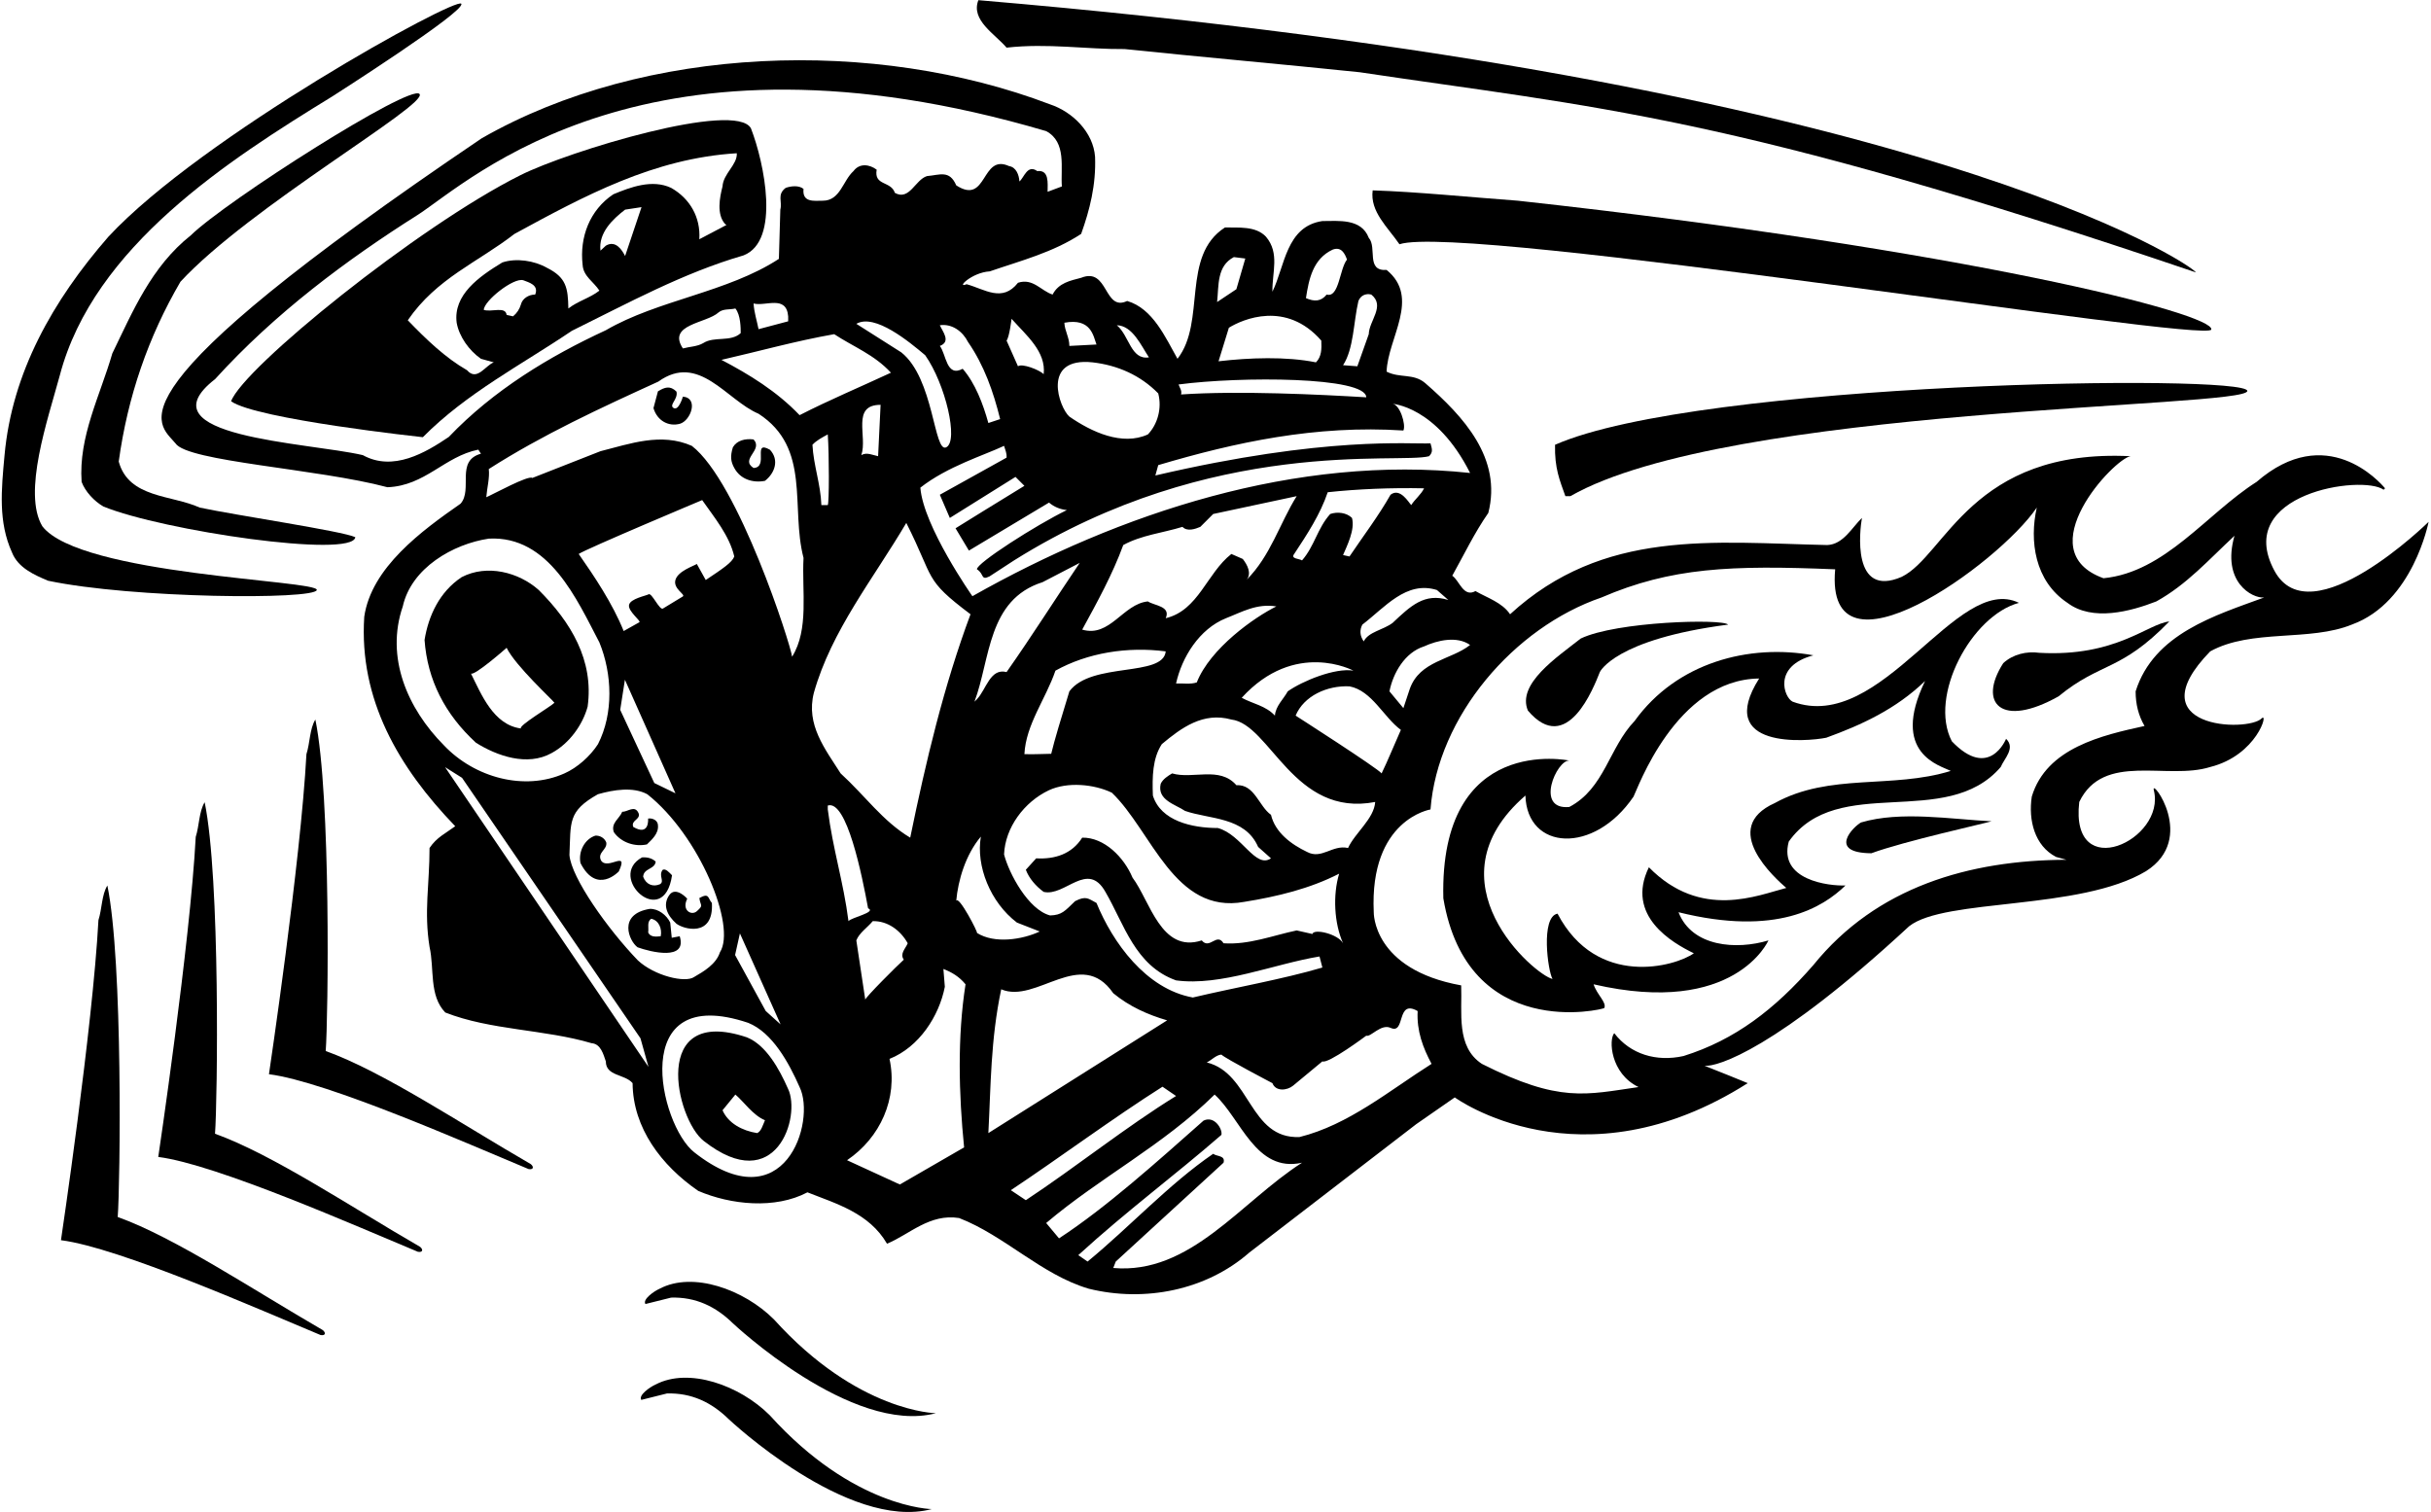 <?xml version="1.0" encoding="UTF-8"?>
<svg xmlns="http://www.w3.org/2000/svg" xmlns:xlink="http://www.w3.org/1999/xlink" width="545pt" height="339pt" viewBox="0 0 545 339" version="1.1">
<g id="surface1">
<path style=" stroke:none;fill-rule:nonzero;fill:rgb(0%,0%,0%);fill-opacity:1;" d="M 509.898 127.961 C 500.555 110.609 529.66 106.359 534.379 109.801 L 534.699 109.48 C 533.5 108.039 521.5 94.5 505.898 108.039 C 494.699 115.16 485.422 128.281 471.578 129.641 C 454.5 123.5 473.98 102.762 477.66 102.281 C 442 100.5 436.172 124.531 426.332 129.332 C 415.074 134.191 416.941 118.84 417.422 116.121 C 415.18 118.281 413.262 122.039 409.66 122.199 C 383.98 121.641 359.5 118.5 338.539 137.719 C 336.781 135.078 333.422 134.039 330.781 132.52 C 328.059 134.039 327.18 130.121 325.578 129.078 C 328.219 124.359 330.539 119.48 333.66 115 C 336.781 102.762 328.141 93.398 319.5 85.879 C 316.859 83.641 313.82 84.84 310.859 83.32 C 311.098 75.801 318.539 66.762 310.859 60.52 C 306.141 60.84 308.777 55.48 306.859 53.32 C 305.18 48.922 300.059 49.559 296.461 49.559 C 288.301 50.762 288.059 59.719 285.258 65.398 C 285.18 61.078 286.938 56.762 283.82 53.078 C 281.5 50.602 277.578 51.078 274.617 51 C 264.699 57.398 270.461 72.121 263.98 80.441 C 261.258 75.641 258.461 69.16 252.699 67.48 C 247.418 69.961 248.539 59.801 242.379 62.281 C 239.98 62.922 237.34 63.398 235.98 66.039 C 233.418 65.238 231.578 62.281 228.219 63.398 C 224.699 67.879 220.777 64.84 216.699 63.719 C 214.219 64.762 217.82 61.078 221.898 60.84 C 228.859 58.441 236.059 56.602 242.379 52.441 C 244.301 47.078 245.738 41.48 245.5 35.16 C 245.098 29.641 240.461 25.078 235.418 23.398 C 196.141 8.441 144.641 10.039 108 31 C 22.164 89.004 35.43 94.625 39.34 99.398 C 42 103.5 71.34 105.078 86.859 109.238 C 95.34 108.922 99.637 102.328 107.234 100.809 L 107.82 101.719 C 102.059 103.32 106.059 109.719 103.258 112.922 C 94.539 119 83.258 127.238 81.66 138.281 C 80.457 156.84 89.34 172.039 102.059 185.242 C 99.898 186.84 97.898 187.719 96.297 190.121 C 96.297 198.281 95.02 204.359 96.297 212.281 C 97.418 217.242 96.141 223.16 99.82 227 C 109.98 231 122.059 230.762 132.617 233.883 C 134.699 234.039 135.258 236.359 135.82 237.961 C 135.82 241.32 140.059 240.762 141.82 242.84 C 141.898 252.922 148.301 261.32 156.539 267 C 163.82 270.121 173.738 271.16 181.02 267.32 C 187.5 269.883 194.859 271.961 198.859 278.84 C 203.898 276.762 208.379 272.039 215.02 273.082 C 225.18 277 233.5 285.801 244.059 288.922 C 256.699 292.039 270.461 289.242 280.059 280.84 L 317.5 252.039 L 326.141 246.039 C 326.141 246.039 354.332 266.668 391.82 242.84 C 391.82 242.84 384.262 239.746 382.125 238.938 C 384.949 239.281 398.344 235.113 428 207.668 C 436 201.332 466.301 204.199 481.102 195.32 C 492.668 188 482.094 174.109 482.859 177.16 C 485.668 188.332 464 198.332 466.141 179.801 C 471.578 168.52 485.82 175 495.5 171.961 C 506 169.332 508.676 159.422 507.02 161.078 C 503.883 164.219 478.668 163.332 495.5 146.039 C 504.781 140.922 517.812 143.922 527.332 140 C 541 135 544.461 117 544.461 117 C 544.461 117 518 143 509.898 127.961 Z M 329.578 144.602 C 325.34 147.961 318.301 148.121 316.059 154.441 L 314.621 158.762 L 311.5 155 C 312.301 150.922 314.938 146.281 319.258 144.922 C 322.219 143.562 326.621 142.52 329.578 144.602 Z M 233.98 199.961 C 238.777 201.078 243.82 192.84 247.82 199.961 C 252.059 207.242 254.461 216.52 263.66 219.801 C 273.738 221.16 285.578 216.121 295.82 214.441 L 296.461 216.922 C 287.5 219.562 276.859 221.402 267.418 223.641 C 256.859 221.723 249.418 211.242 245.82 202.441 C 243.98 201.48 243.5 200.762 241.02 202.039 C 238.699 204.281 238.059 205.16 235.418 205.242 C 230.539 203.961 226.219 195.879 225.098 191.562 C 225.34 185.562 229.578 179.801 235.18 177.16 C 239.34 175.242 245.258 175.801 249.258 177.719 C 258.219 186.281 263.258 205.078 278.938 202.199 C 286.379 201 293.66 199.242 300.219 195.879 C 298.777 200.68 299.098 207 301.098 211.48 C 299.98 209.402 294.539 208.121 294.219 209.402 L 290.699 208.602 C 285.34 209.723 279.98 211.879 274.301 211.48 C 272.777 209 271.18 213 269.418 210.84 C 260.301 213.801 257.82 201.961 253.898 196.762 C 251.98 192.199 247.578 187.719 242.617 187.801 C 240.301 191.48 236.461 192.68 232.301 192.441 L 229.98 195 C 230.699 196.922 232.219 198.68 233.98 199.961 Z M 316.379 113.238 C 315.82 112.68 313.898 109.238 311.738 110.922 C 309.02 115.719 305.66 120.121 302.539 124.762 L 301.098 124.441 C 301.98 122.359 303.82 118.762 303.098 116.121 C 301.898 114.922 299.82 114.68 298.219 115.238 C 295.34 118.441 294.699 122.441 291.898 125.641 C 291.34 125.238 289.258 125.32 290.141 124.199 C 293.098 119.719 295.98 115.32 297.66 110.359 C 304.301 109.641 311.898 109.32 319.258 109.48 C 318.621 110.84 317.18 111.961 316.379 113.238 Z M 322.141 132.281 L 324.699 134.52 C 319.34 132.84 316.219 135.879 312.219 139.641 C 310.141 141.238 306.777 141.641 305.738 143.801 C 304.859 142.602 304.777 141.238 305.422 140.039 C 310.461 136.199 315.258 130.121 322.141 132.281 Z M 303.422 150.359 C 299.332 149.668 292 152.668 288.699 155 C 287.738 156.762 285.98 158.281 285.82 160.441 C 283.738 158.199 280.859 157.801 278.379 156.441 C 290.332 143.332 303.422 150.359 303.422 150.359 Z M 268.301 153 C 266.859 153.48 265.18 153.16 263.66 153.238 C 264.938 147.398 268.859 141 274.859 138.602 C 278.379 137.238 281.738 135.238 286.141 135.961 C 281.258 138.359 271.332 145.332 268.301 153 Z M 279.5 129.961 C 280.617 128.52 279.668 126.668 278.617 125.32 L 276.059 124.199 C 270.539 128.52 268.699 136.84 261.34 138.602 C 262.539 135.879 258.777 135.801 257.34 134.84 C 251.738 135.398 248.859 143 242.617 141.16 C 245.98 135 249.418 128.762 251.82 122.199 C 255.898 119.961 260.699 119.48 265.098 118.121 C 266.141 119.238 267.98 118.602 269.098 118.121 L 271.98 115.238 L 290.699 111.238 C 286.859 117.398 284.859 124.602 279.5 129.961 Z M 261.34 146.039 C 260.777 151.879 244.668 148.332 239.738 155 C 238 160.668 236.367 166.039 235.668 169 C 234 169 232.059 169.16 229.66 169.078 C 229.98 162.441 234.461 156.68 236.617 150.359 C 243.82 146.359 252.699 144.922 261.34 146.039 Z M 225.66 150.68 C 221.98 149.719 221.098 154.602 219.02 156.762 L 218.461 157.32 C 222.059 147.801 221.34 134.441 233.738 130.52 L 242.059 126.199 C 236.539 134.359 231.34 142.602 225.66 150.68 Z M 293.02 191 C 289.5 189.32 285.898 186.68 284.938 182.68 C 282.219 180.762 281.258 175.801 277.18 176.039 C 273.418 171.719 267.418 174.762 262.777 173.398 C 261.82 173.961 260.699 174.68 260.219 175.719 C 259.34 179.398 263.578 180.359 265.66 181.801 C 271.098 183.719 279.098 183.078 282.059 189.879 L 284.938 192.441 C 281.418 194.84 278.379 187.078 273.02 185.641 C 267.18 185.641 260.219 184.039 258.461 178.359 C 258.301 174.121 258.379 170.039 260.461 166.84 C 264.859 163.16 269.738 159.562 276.059 161.32 C 284.777 162.359 290 183.332 308.301 179.801 C 308.059 183.562 303.738 186.762 302.219 190.121 C 298.699 189.32 296.301 192.762 293.02 191 Z M 290.461 160.441 C 292.301 156.039 297.5 153.641 302.539 153.879 C 307.578 154.84 310.219 160.84 314.059 163.641 C 312.621 166.84 311.18 170.441 309.738 173.398 C 308.938 172.281 290.461 160.441 290.461 160.441 Z M 307.422 66.039 C 310.621 68.602 306.938 71.879 306.859 74.922 L 304.301 82.121 L 301.098 81.879 C 303.5 78.199 303.422 72.281 304.539 67.48 C 305.02 66.281 306.141 65.719 307.422 66.039 Z M 298.777 55.961 C 300.699 55.238 301.5 56.84 301.98 58.199 C 300.301 60.281 300.219 66.84 297.422 66.039 C 296.141 67.641 294.621 67.641 292.777 66.84 C 293.422 62.68 294.301 58.039 298.777 55.961 Z M 296.219 76.359 C 296.301 78.199 296.301 79.961 295.02 81.238 C 288.301 79.879 280.059 80.199 273.18 81 L 275.5 73.48 C 278.617 71.559 288.332 67.332 296.219 76.359 Z M 276.617 57.641 L 279.18 57.961 L 277.18 64.84 L 272.859 67.719 C 273.258 63.961 272.777 59.641 276.617 57.641 Z M 306.301 89.078 C 295.82 88.441 277.66 87.559 264.777 88.441 C 265.02 87.559 264.461 86.922 264.219 86.199 C 278.141 84.359 306.219 84.441 306.301 89.078 Z M 257.578 80.121 C 253.5 80.762 253.18 75.238 250.379 72.922 C 253.898 73 255.82 77.48 257.578 80.121 Z M 245.82 77.238 L 239.738 77.559 C 239.738 75.641 238.699 74.199 238.617 72.359 C 244.617 71.238 245.098 75.32 245.82 77.238 Z M 244.938 81.238 C 250.539 81.879 255.66 84.121 259.66 88.199 C 260.539 91.559 259.5 95.16 257.34 97.398 C 251.578 100.039 244.699 96.84 239.738 93.398 C 237.5 91.48 233.332 80 244.938 81.238 Z M 226.777 71.48 C 230.141 75.238 234.539 78.84 233.98 83.879 C 233.02 82.922 229.098 81.398 228.219 82.121 L 225.66 76.359 C 226.301 75.559 226.777 71.48 226.777 71.48 Z M 225.66 102.602 L 210.699 110.922 L 212.938 116.121 L 227.66 106.922 L 229.66 108.922 C 225.668 111.332 214.219 118.441 214.219 118.441 L 217.219 123.441 L 235.18 112.68 C 236.301 113.641 237.66 114.199 239.18 114.359 C 232.332 117.668 218.777 126.359 219.02 127.641 C 220.699 128.68 219.82 130.199 221.82 129.238 L 227.34 125.641 C 272 97.668 313.578 104.121 320.379 102.281 C 321.34 101.32 321.02 100.602 320.699 99.398 C 316.219 99.641 297.332 97.668 259.02 106.602 L 259.66 104.281 C 276.938 99.16 295.02 95.238 314.621 96.52 C 315.258 95.238 313.82 90.52 312.059 90.52 C 312.059 90.52 322 91 329.578 106.039 C 290.699 101.879 251 115 218 133.668 C 218 133.668 207 118 206.332 109.332 C 212.414 104.555 220.617 102.082 225.098 99.961 C 225.34 100.84 225.738 101.559 225.66 102.602 Z M 202.059 79 L 191.98 72.602 C 196.141 70.199 203.898 76.68 207.418 79.641 C 211.98 86.121 214.945 98.895 212.141 100.281 C 209.332 101.668 209.418 84.84 202.059 79 Z M 217.02 76.68 C 220.617 81.879 222.699 87.801 224.219 93.961 L 221.578 94.84 C 220.379 90.52 218.617 85.879 215.82 82.68 C 212.141 84.68 212.141 79.398 210.699 77.559 C 213.258 76.602 211.34 74.359 210.699 72.922 C 213.418 72.52 215.82 74.281 217.02 76.68 Z M 100.617 97.961 C 95.418 101.48 88.141 105.801 81.34 102.039 C 68.938 99.16 31.5 98 48.219 85 C 61.66 70.199 77.66 58.281 93.738 48.121 C 105.66 40.359 145 3 234.539 29.398 C 239.18 31.879 237.738 37.719 238.059 41.801 L 234.859 43 C 234.859 41.078 235.258 38.039 232.539 38.359 C 230.301 36.762 229.578 39.879 228.539 40.68 C 228.461 39.238 227.82 37.48 226.219 37.238 C 219.898 34.359 221.418 46.121 214.379 41.559 C 212.859 38.039 210.699 39.238 207.82 39.48 C 205.18 40.281 203.898 45.078 200.617 43.238 C 199.738 40.52 195.898 41.719 196.539 38.039 C 194.938 36.84 192.699 36.52 191.34 38.359 C 188.938 40.52 188.379 45 184.461 45 C 182.539 45 179.82 45.48 180.141 42.359 C 179.098 41.48 177.258 41.719 176.141 42.121 C 174.141 43.641 175.418 45.16 174.938 47 L 174.617 58.039 C 163.098 65.559 147.5 67.238 135.82 74.039 C 123.18 79.879 110.617 87.48 100.617 97.961 Z M 176.699 70.922 L 176.699 72.039 L 170.059 73.801 C 169.66 71.801 169.098 70.199 168.938 68.039 C 171.578 68.762 176.301 66.039 176.699 70.922 Z M 177.578 147.238 C 177.258 144.52 165.578 108.039 155.098 99.961 C 148.219 96.922 141.258 99.48 134.617 101.16 L 119.34 107.16 C 118.539 106.441 110.539 110.84 109.02 111.48 C 109.18 109.398 109.82 107.078 109.578 105.16 C 121.738 97.398 134.617 91.48 147.578 85.559 C 156.699 79 162.859 89.719 170.059 92.762 C 181.898 100.441 177.18 113.719 180.141 125.078 C 179.738 132.602 181.418 141.078 177.578 147.238 Z M 175 229.668 L 171.668 226.668 L 164.797 214.117 L 165.879 209.266 Z M 145.113 178.066 C 156.781 187.27 165.152 207.645 161.395 213.516 C 160.543 216.156 157.816 217.773 155.602 219.051 C 153.637 220.418 146.746 218.805 142.996 215.312 C 136.27 208.328 128.086 196.828 127.66 191.699 C 128 184.285 127.23 181.914 134.047 178.066 C 137.625 177.047 141.961 176.363 145.113 178.066 Z M 139.043 159.152 L 140.098 152.398 L 151.43 177.859 L 146.688 175.555 Z M 158.219 130.039 L 156.219 126.441 C 155.562 126.879 151.969 128.027 151.418 130.039 C 150.875 132.035 153.773 133.293 153.074 133.73 C 151.574 134.664 150.059 135.578 148.617 136.438 C 147.867 136.883 146.117 132.832 145.418 133.238 C 144.848 133.574 141.285 134.211 141.02 135.641 C 140.758 137.051 143.793 139.246 143.34 139.504 C 141.215 140.719 139.82 141.48 139.82 141.48 C 137.34 135.32 133.258 129.238 129.738 124.199 C 131.34 123.078 157.418 112.121 157.418 112.121 C 160.219 116.121 163.5 120.039 164.617 124.762 C 164.121 126.109 162.066 127.469 158.219 130.039 Z M 153.098 78.121 C 149.5 72.68 158.379 72.52 161.098 70.039 C 162.141 69.16 163.66 69.48 164.859 69.16 C 166.059 70.602 166.059 73.641 166.059 74.68 C 163.82 76.762 160.141 75.32 157.66 76.922 C 156.301 77.719 154.539 77.719 153.098 78.121 Z M 90.297 135.961 C 92.219 127.32 101.578 121.961 109.578 120.762 C 123.098 120.039 129.34 134.441 134.379 144.039 C 137.258 151.078 137.578 159.961 134.059 166.84 C 132.301 169.562 129.418 172.121 126.539 173.398 C 117.578 177.398 106.379 174.359 99.5 167.078 C 91.34 158.84 86.379 147.398 90.297 135.961 Z M 99.777 171.992 L 103.586 174.391 L 143.586 232.789 L 145.379 239.191 Z M 155.66 258.359 C 147.82 252.281 140.5 220.168 167.738 229.32 C 173.168 231.5 176.859 238.281 179.258 243.719 C 183 251.332 176 274.332 155.66 258.359 Z M 179.258 93.078 C 174.141 87.719 167.98 83.961 161.738 80.68 C 170.141 78.762 178.379 76.441 187.02 74.922 C 191.258 77.719 195.98 79.48 199.738 83.559 C 192.859 86.762 185.98 89.641 179.258 93.078 Z M 197.418 90.762 L 196.859 102.281 C 195.66 102.039 194.301 101.32 193.098 102.039 C 194.539 97.879 190.777 90.762 197.418 90.762 Z M 185.578 113.238 L 184.141 113.238 C 183.98 108.52 182.379 104.359 182.141 99.719 C 183.02 98.762 184.379 98.039 185.578 97.398 C 185.898 102.121 185.898 112.602 185.578 113.238 Z M 182.461 155.32 C 186.379 141.398 195.82 129.719 203.18 117.238 C 209.648 130.035 206.977 129.738 217.578 137.719 C 211.578 153.801 207.578 170.68 204.059 187.801 C 197.898 184.121 193.898 178.359 188.461 173.398 C 185.02 167.961 180.617 162.52 182.461 155.32 Z M 202.617 215.16 C 201.098 216.52 194.059 223.562 193.98 224.121 L 191.98 210.84 C 192.617 209.16 194.461 207.961 195.66 206.52 C 199.02 206.441 201.898 208.602 203.5 211.48 C 203.02 212.68 201.66 213.801 202.617 215.16 Z M 185.578 180.602 C 189.82 179.242 193.254 196.199 194.613 203.637 C 196.613 204.52 190.777 205.723 190.219 206.52 C 189.098 197.723 186.699 190.359 185.578 181.48 Z M 216.141 257.242 L 201.738 265.562 L 189.898 260.121 C 197.34 255.082 201.34 246.281 199.418 237.402 C 206.059 234.762 210.539 227.801 211.82 221.242 L 211.5 217.242 C 213.34 217.961 215.02 218.922 216.461 220.68 C 214.617 232.441 214.938 245.242 216.141 257.242 Z M 214.379 201.961 C 214.777 197.402 216.461 191.641 219.898 187.562 C 218.777 194.121 221.98 202.281 227.98 206.84 L 233.098 208.84 C 229.18 210.68 222.938 211.641 219.02 209.16 C 219.34 209.16 214.938 200.68 214.379 201.961 Z M 224.461 221.801 C 232.301 225.16 242.379 212.199 249.578 222.68 C 253.18 225.641 257.258 227.48 261.66 228.762 L 221.578 254.039 C 222.141 243.48 222.059 233.16 224.461 221.801 Z M 226.617 266.84 C 237.098 259.883 249.738 250.52 260.617 243.641 L 263.66 245.719 C 252.379 252.68 241.34 261.562 229.98 269.082 Z M 249.578 284.281 L 250.141 282.84 L 274.301 260.68 C 274.777 259 272.777 259.32 271.98 258.68 C 262.059 265.48 253.258 275.082 243.82 282.84 L 241.738 281.402 C 252.777 271.32 263.34 263.562 273.82 254.441 C 274.141 253.242 272.301 250.039 269.82 251.242 C 259.418 260.441 248.059 270.68 237.418 277.641 L 234.539 274.199 C 246.617 263.961 260.699 256.84 272.301 245.402 C 278.219 250.762 281.5 263 291.898 260.68 C 278.141 269.48 266.859 285.801 249.578 284.281 Z M 291.34 254.922 C 280.059 255.402 280.379 240.602 270.539 238.199 C 271.578 237.723 272.617 236.52 273.82 236.441 C 274.699 237.32 285.258 242.84 285.258 242.84 C 285.98 244.762 288.539 244.52 289.898 243.402 L 296.461 237.961 C 297.738 238.602 306.301 232.199 306.301 232.199 C 307.258 232.602 309.578 229.48 311.738 230.441 C 315.18 232.039 312.938 223.883 317.82 226.68 C 317.578 231.16 319.02 234.922 320.938 238.52 C 311.34 244.602 302.301 252.199 291.34 254.922 Z M 478.781 155 C 478.781 157.879 479.422 160.441 480.781 162.762 C 471.34 164.84 458.781 167.641 455.5 178.602 C 454.699 183.879 456.141 189.641 460.941 192.121 L 463.262 192.762 C 441.5 192.84 420.699 198.84 406.539 216.359 C 397.898 226.281 388.941 233.16 377.422 236.762 C 371.34 238.121 365.5 236.359 361.898 231.641 C 360.621 233 361 240.668 367.34 243.719 C 355.578 245.402 349.668 247.332 332.219 238.52 C 326.379 234.68 327.82 227 327.578 220.922 C 307.668 217.332 307.98 204.52 307.98 204.52 C 307 183.668 320.699 181.48 320.699 181.48 C 322.301 160.602 339.422 140.68 359.02 133.961 C 374.621 127.238 388 126.668 411.422 127.641 C 409 154.5 448 126.5 456.621 113.801 C 454.941 121.238 456.141 130.281 463.5 135.16 C 469.102 139.398 477.66 137.078 483.422 134.84 C 490.219 131.078 495.102 125.559 500.941 120.121 C 498 130.5 504.941 134.199 507.578 133.961 C 496.699 137.961 482.859 142.039 478.781 155 "/>
<path style=" stroke:none;fill-rule:nonzero;fill:rgb(0%,0%,0%);fill-opacity:1;" d="M 307.738 42.68 C 307.098 47.48 311.18 51 313.738 54.762 C 328 50 495 77 495.742 73.883 C 496.578 70.352 440.5 56 340.301 45 C 329.422 44.199 317.66 43 307.738 42.68 "/>
<path style=" stroke:none;fill-rule:nonzero;fill:rgb(0%,0%,0%);fill-opacity:1;" d="M 348.621 99.719 C 348.5 105 349.66 107.641 350.938 111.238 L 352.059 111.238 C 387.5 91 504 91.5 503.82 87.641 C 503.641 83.781 381 85.5 348.621 99.719 "/>
<path style=" stroke:none;fill-rule:nonzero;fill:rgb(0%,0%,0%);fill-opacity:1;" d="M 225.66 10.68 C 234.938 9.641 243.578 11.078 252.141 11 C 269.02 12.762 287.98 14.441 304.859 16.199 C 357.66 24.121 387.5 25.5 492.301 61.078 C 491.738 59.641 431.5 18 219.34 0.039 C 217.578 4.52 223.098 7.641 225.66 10.68 "/>
<path style=" stroke:none;fill-rule:nonzero;fill:rgb(0%,0%,0%);fill-opacity:1;" d="M 457.18 146.359 C 454.379 145.961 451.262 146.68 449.102 148.68 C 443.332 157.668 448.668 163.332 461.5 156.121 C 471 148.332 475.332 150.668 486.332 139.332 C 481.461 139.852 474.332 147.332 457.18 146.359 "/>
<path style=" stroke:none;fill-rule:nonzero;fill:rgb(0%,0%,0%);fill-opacity:1;" d="M 437.578 166.199 C 432.301 156.039 442 138 452.621 135.16 C 438.668 128.332 421.898 164.68 401.898 157.32 C 399.98 156.441 397.332 149.332 406.539 146.922 C 392.141 144.281 375.898 148.52 366.461 161.641 C 360.699 167.641 359.738 176.762 351.82 180.922 C 344 181.668 349 170.332 351.82 170.52 C 351.82 170.52 322.668 164.332 323.578 201.402 C 329 233.668 359.438 226.32 359.668 226 C 360.227 224.719 358 223 357.262 220.68 C 389 228 396.461 210.84 396.461 210.84 C 389.332 213 379.332 212.332 376.301 204.52 C 398.332 210 408.699 203.402 413.738 198.52 C 410 198.668 398.668 197.332 401.02 188.68 C 411.98 173.242 436.301 186.199 448.539 171.961 C 449.34 170.039 451.898 167.719 449.738 165.641 C 449.738 165.641 446 175 437.578 166.199 Z M 397.898 180.039 C 385.332 185.668 397.98 196.922 400.461 199.078 C 394.141 200.68 381.332 206.332 369.66 194.441 C 364.332 205.332 374.941 211.402 379.738 213.723 C 375.668 216.668 358 221.668 349.18 204.84 C 345.34 205.562 347.02 217.801 348.059 219.48 C 344.141 218.68 319.668 197.668 341.98 178.359 C 342.332 190.668 357.332 191.668 366.219 178.602 C 367.02 177.16 375.668 152.332 394.379 152.121 C 384.332 168 405.102 166.281 409.422 165.398 C 417.34 162.52 425.02 159 431.578 152.68 C 423.668 169 435.02 171.641 437.34 172.84 C 424.141 176.922 410.219 173.242 397.898 180.039 "/>
<path style=" stroke:none;fill-rule:nonzero;fill:rgb(0%,0%,0%);fill-opacity:1;" d="M 417.23 184.391 C 415.629 185.223 409.512 191.215 419.535 191.301 C 426.828 188.613 445.07 184.582 446.477 184.133 C 437.332 183.668 426.125 181.766 417.23 184.391 "/>
<path style=" stroke:none;fill-rule:nonzero;fill:rgb(0%,0%,0%);fill-opacity:1;" d="M 358.668 150.668 C 358.668 150.668 362 143.332 387.422 140.039 C 386.219 138.68 362.379 139.32 354.379 143.16 C 349.102 147.32 340 153.332 342.539 159.32 C 351.332 169.668 357.301 154.094 358.668 150.668 "/>
<path style=" stroke:none;fill-rule:nonzero;fill:rgb(0%,0%,0%);fill-opacity:1;" d="M 173.5 295.801 C 166.777 289.082 155.332 285 147.898 288.922 C 146.617 289.48 144 291.332 144.699 292.359 L 150.461 290.922 C 155.98 290.762 160.461 292.922 164.301 296.68 C 164.301 296.68 190.938 321.801 209.82 316.84 C 209.82 316.84 192.332 316.668 173.5 295.801 "/>
<path style=" stroke:none;fill-rule:nonzero;fill:rgb(0%,0%,0%);fill-opacity:1;" d="M 168.938 104.922 C 165.82 102.922 171.18 100.922 168.938 98.52 C 167.02 98.281 165.18 98.762 164.301 100.281 C 163.668 102.332 163.832 103.5 164.617 104.922 C 165.98 107.48 168.832 108.332 171.5 107.801 C 173.66 106.121 174.777 103.16 172.617 100.84 C 168.539 98.52 172.461 104.762 168.938 104.922 "/>
<path style=" stroke:none;fill-rule:nonzero;fill:rgb(0%,0%,0%);fill-opacity:1;" d="M 153.098 88.922 C 153.098 88.922 152.168 92.168 151.02 91.48 C 149.871 90.793 152.059 89.559 151.66 87.801 C 150.219 86.359 149 86.832 147.504 87.734 L 146.5 91.5 C 147.332 94.332 149.898 95.719 152.461 95 C 154.859 94.281 156.699 89.238 153.098 88.922 "/>
<path style=" stroke:none;fill-rule:nonzero;fill:rgb(0%,0%,0%);fill-opacity:1;" d="M 123.66 168.84 C 127.66 166.68 130.617 162.52 131.738 158.441 C 133.18 148.039 127.98 139.48 120.777 132.281 C 116.301 128.281 109.18 126.441 103.496 129.398 C 98.539 132.68 96.059 138.039 95.18 143.48 C 95.82 152.441 99.738 160.121 106.699 166.52 C 111.418 169.48 118.219 171.879 123.66 168.84 Z M 116.777 163.32 C 110.617 162.52 107.898 155.641 105.578 151 C 106.301 151.641 113.5 145.32 113.578 145.238 C 115.578 149.32 123.98 157 124.301 157.562 C 123.422 158.438 116.219 162.68 116.777 163.32 "/>
<path style=" stroke:none;fill-rule:nonzero;fill:rgb(0%,0%,0%);fill-opacity:1;" d="M 119 261 C 103.48 252.039 85.875 240.25 73.02 235.641 C 73.578 228.441 74.219 178.359 70.699 161.32 C 69.418 163.398 69.5 166.602 68.699 169.078 C 67.418 193.16 60.297 240.84 60.297 240.84 C 73.375 242.5 105.219 256.586 118.5 262.105 C 119.586 262.301 119.75 261.625 119 261 "/>
<path style=" stroke:none;fill-rule:nonzero;fill:rgb(0%,0%,0%);fill-opacity:1;" d="M 71.02 132.281 C 71.535 130.062 18 129 9.5 118 C 5 110.5 10.699 94.121 13.418 84.121 C 21.02 55.238 51.258 35.879 74.457 21.641 C 74.457 21.641 104.5 2.5 103.418 0.84 C 102.336 -0.82 45.18 30.602 24.297 53.078 C 11.82 67.398 2.699 83.559 1.02 102.039 C 0.297 109.879 -0.422 117 2.699 123.879 C 4.059 127.32 7.738 128.922 10.777 130.199 C 29.738 134.199 70.5 134.5 71.02 132.281 "/>
<path style=" stroke:none;fill-rule:nonzero;fill:rgb(0%,0%,0%);fill-opacity:1;" d="M 94.059 21.078 C 92.117 18.66 50.617 45.078 42.777 52.762 C 33.898 59.801 29.738 69.879 25.18 79.238 C 22.457 88.68 17.578 97.879 18.297 108.039 C 19.098 110.199 21.098 112.359 23.18 113.559 C 36.5 119 79.02 125.238 79.66 120.441 C 76.859 119.078 53.02 115.559 44.777 113.801 C 38.457 110.922 28.859 111.719 26.617 103.48 C 28.617 88.922 33.258 75.48 40.457 63.16 C 55.898 46.441 96 23.5 94.059 21.078 "/>
<path style=" stroke:none;fill-rule:nonzero;fill:rgb(0%,0%,0%);fill-opacity:1;" d="M 168.355 28.781 C 165 22.5 127.488 33.852 116.645 39.289 C 93.695 50.77 54.5 82.5 51.809 89.969 C 57.5 94 94.797 98.02 94.797 98.02 C 104.617 88.105 116.957 81.77 128.195 74.172 C 140.77 67.984 153.109 61.203 166.703 57.254 C 175 54 171.344 36.461 168.355 28.781 Z M 119.98 66.039 C 118.539 66.039 117.098 66.922 116.777 68.281 C 116.461 69.32 115.898 70.199 115.02 70.922 L 113.578 70.602 C 113.34 68.602 110.219 70.039 108.461 69.48 C 108.461 67.48 115.18 62.121 117.34 62.84 C 118.539 63.32 120.859 63.879 119.98 66.039 Z M 140.141 57.398 C 139.418 55.961 137.98 53.801 135.82 55.078 L 134.617 56.199 C 134.141 52.199 137.34 49.16 140.141 47 L 143.82 46.441 Z M 162.539 50.199 L 162.859 50.441 L 156.777 53.641 C 157.098 48.762 154.699 44.52 150.461 42.121 C 146.219 40.121 141.34 41.961 137.5 43.559 C 132.219 47.078 129.898 53.16 130.617 59.398 C 130.777 61.961 133.098 63.16 134.379 65.16 C 132.219 66.84 129.578 67.48 127.418 69.16 C 127.34 64.52 126.938 62.199 122.617 60.039 C 119.82 58.441 115.738 57.801 112.617 58.84 C 107.34 62.039 101.578 66.121 102.379 72.359 C 102.938 75.48 105.18 78.602 107.82 80.441 L 110.699 81.238 C 108.777 81.961 106.938 85.559 104.699 83 C 99.82 80.199 95.578 76.121 91.418 71.801 C 97.898 62.359 107.098 58.84 115.34 52.441 C 130.938 43.961 146.539 35.48 165.18 34.359 C 165.34 36.922 162.141 38.922 161.98 41.801 C 161.34 44.281 160.617 48.039 162.539 50.199 "/>
<path style=" stroke:none;fill-rule:nonzero;fill:rgb(0%,0%,0%);fill-opacity:1;" d="M 150.059 200.66 C 148.438 202.961 149.633 205.258 151.59 207.047 C 153.125 208.324 160.047 210.289 159.598 202.449 C 158.66 201.426 159.086 200.062 156.785 201.34 C 157.043 203.211 157.809 202.875 156.191 204.32 C 154.996 205.344 152.77 204.078 154.062 201.512 C 154.094 201.457 151.496 198.629 150.059 200.66 "/>
<path style=" stroke:none;fill-rule:nonzero;fill:rgb(0%,0%,0%);fill-opacity:1;" d="M 150.598 210.25 L 150.258 206.844 C 149.488 205.223 147.613 203.691 145.656 203.773 C 138.395 204.969 141.055 211.016 142.93 212.379 C 145.852 213.441 154.117 215.488 152.387 209.91 Z M 148.125 209.91 C 147.531 209.91 145.91 210.336 145.316 209.059 C 145.484 207.949 144.973 206.672 145.996 205.988 C 147.699 206.332 148.469 208.203 148.125 209.91 "/>
<path style=" stroke:none;fill-rule:nonzero;fill:rgb(0%,0%,0%);fill-opacity:1;" d="M 144.188 196.574 C 144.273 194.613 146.828 194.953 146.996 193.164 C 146.145 192.398 145.121 192.145 143.93 192.23 C 135.91 196.633 148.867 208.699 150.66 196.234 C 150.062 195.637 149.215 194.613 148.531 195.039 C 147.594 196.402 149.043 197.52 147.98 198.23 C 146.445 198.91 144.867 198.363 144.188 196.574 "/>
<path style=" stroke:none;fill-rule:nonzero;fill:rgb(0%,0%,0%);fill-opacity:1;" d="M 145.035 189.316 C 146.059 188.293 147.68 186.93 147.508 185.059 C 147.508 183.949 146.316 183.352 145.293 183.523 C 145.293 183.523 145.672 187.578 141.969 185.398 C 141.375 183.863 143.676 183.777 143.164 182.328 C 142.312 180.371 140.691 182.074 139.5 181.988 C 138.902 183.523 136.859 184.547 137.625 186.59 C 139.246 188.891 142.312 189.91 145.035 189.316 "/>
<path style=" stroke:none;fill-rule:nonzero;fill:rgb(0%,0%,0%);fill-opacity:1;" d="M 130.133 193.488 C 133.781 200.715 138.734 195.363 138.734 195.363 C 141.035 190.336 136.18 195.277 134.73 192.891 C 133.879 191.105 136.18 190.508 135.922 188.891 C 135.582 187.953 134.562 187.27 133.453 187.355 C 131.117 188.113 129.621 190.848 130.133 193.488 "/>
<path style=" stroke:none;fill-rule:nonzero;fill:rgb(0%,0%,0%);fill-opacity:1;" d="M 94.184 279.543 C 78.664 270.586 61.059 258.793 48.203 254.184 C 48.762 246.984 49.402 196.902 45.883 179.863 C 44.602 181.945 44.684 185.145 43.883 187.625 C 42.602 211.703 35.48 259.387 35.48 259.387 C 48.559 261.043 80.402 275.129 93.684 280.648 C 94.77 280.844 94.934 280.168 94.184 279.543 "/>
<path style=" stroke:none;fill-rule:nonzero;fill:rgb(0%,0%,0%);fill-opacity:1;" d="M 72.371 298.211 C 56.852 289.25 39.246 277.461 26.391 272.852 C 26.949 265.652 27.59 215.57 24.07 198.531 C 22.789 200.609 22.871 203.812 22.07 206.289 C 20.789 230.371 13.668 278.051 13.668 278.051 C 26.746 279.711 58.59 293.797 71.871 299.316 C 72.957 299.512 73.121 298.836 72.371 298.211 "/>
<path style=" stroke:none;fill-rule:nonzero;fill:rgb(0%,0%,0%);fill-opacity:1;" d="M 167.441 232.57 C 145.652 225.25 151.508 250.941 157.777 255.805 C 174.051 268.582 179.652 250.184 176.66 244.094 C 174.738 239.738 171.785 234.316 167.441 232.57 Z M 169.738 254.039 C 166.332 253.5 163.258 251.801 161.98 248.922 L 164.859 245.402 C 166.699 246.922 168.777 250.039 171.5 251.16 C 171.02 252.199 170.668 253.668 169.738 254.039 "/>
<path style=" stroke:none;fill-rule:nonzero;fill:rgb(0%,0%,0%);fill-opacity:1;" d="M 172.566 317.297 C 165.848 310.578 154.402 306.496 146.969 310.414 C 145.688 310.977 143.07 312.828 143.77 313.855 L 149.527 312.414 C 155.047 312.258 159.527 314.414 163.367 318.176 C 163.367 318.176 190.008 343.297 208.891 338.336 C 208.891 338.336 191.402 338.16 172.566 317.297 "/>
</g>
</svg>
